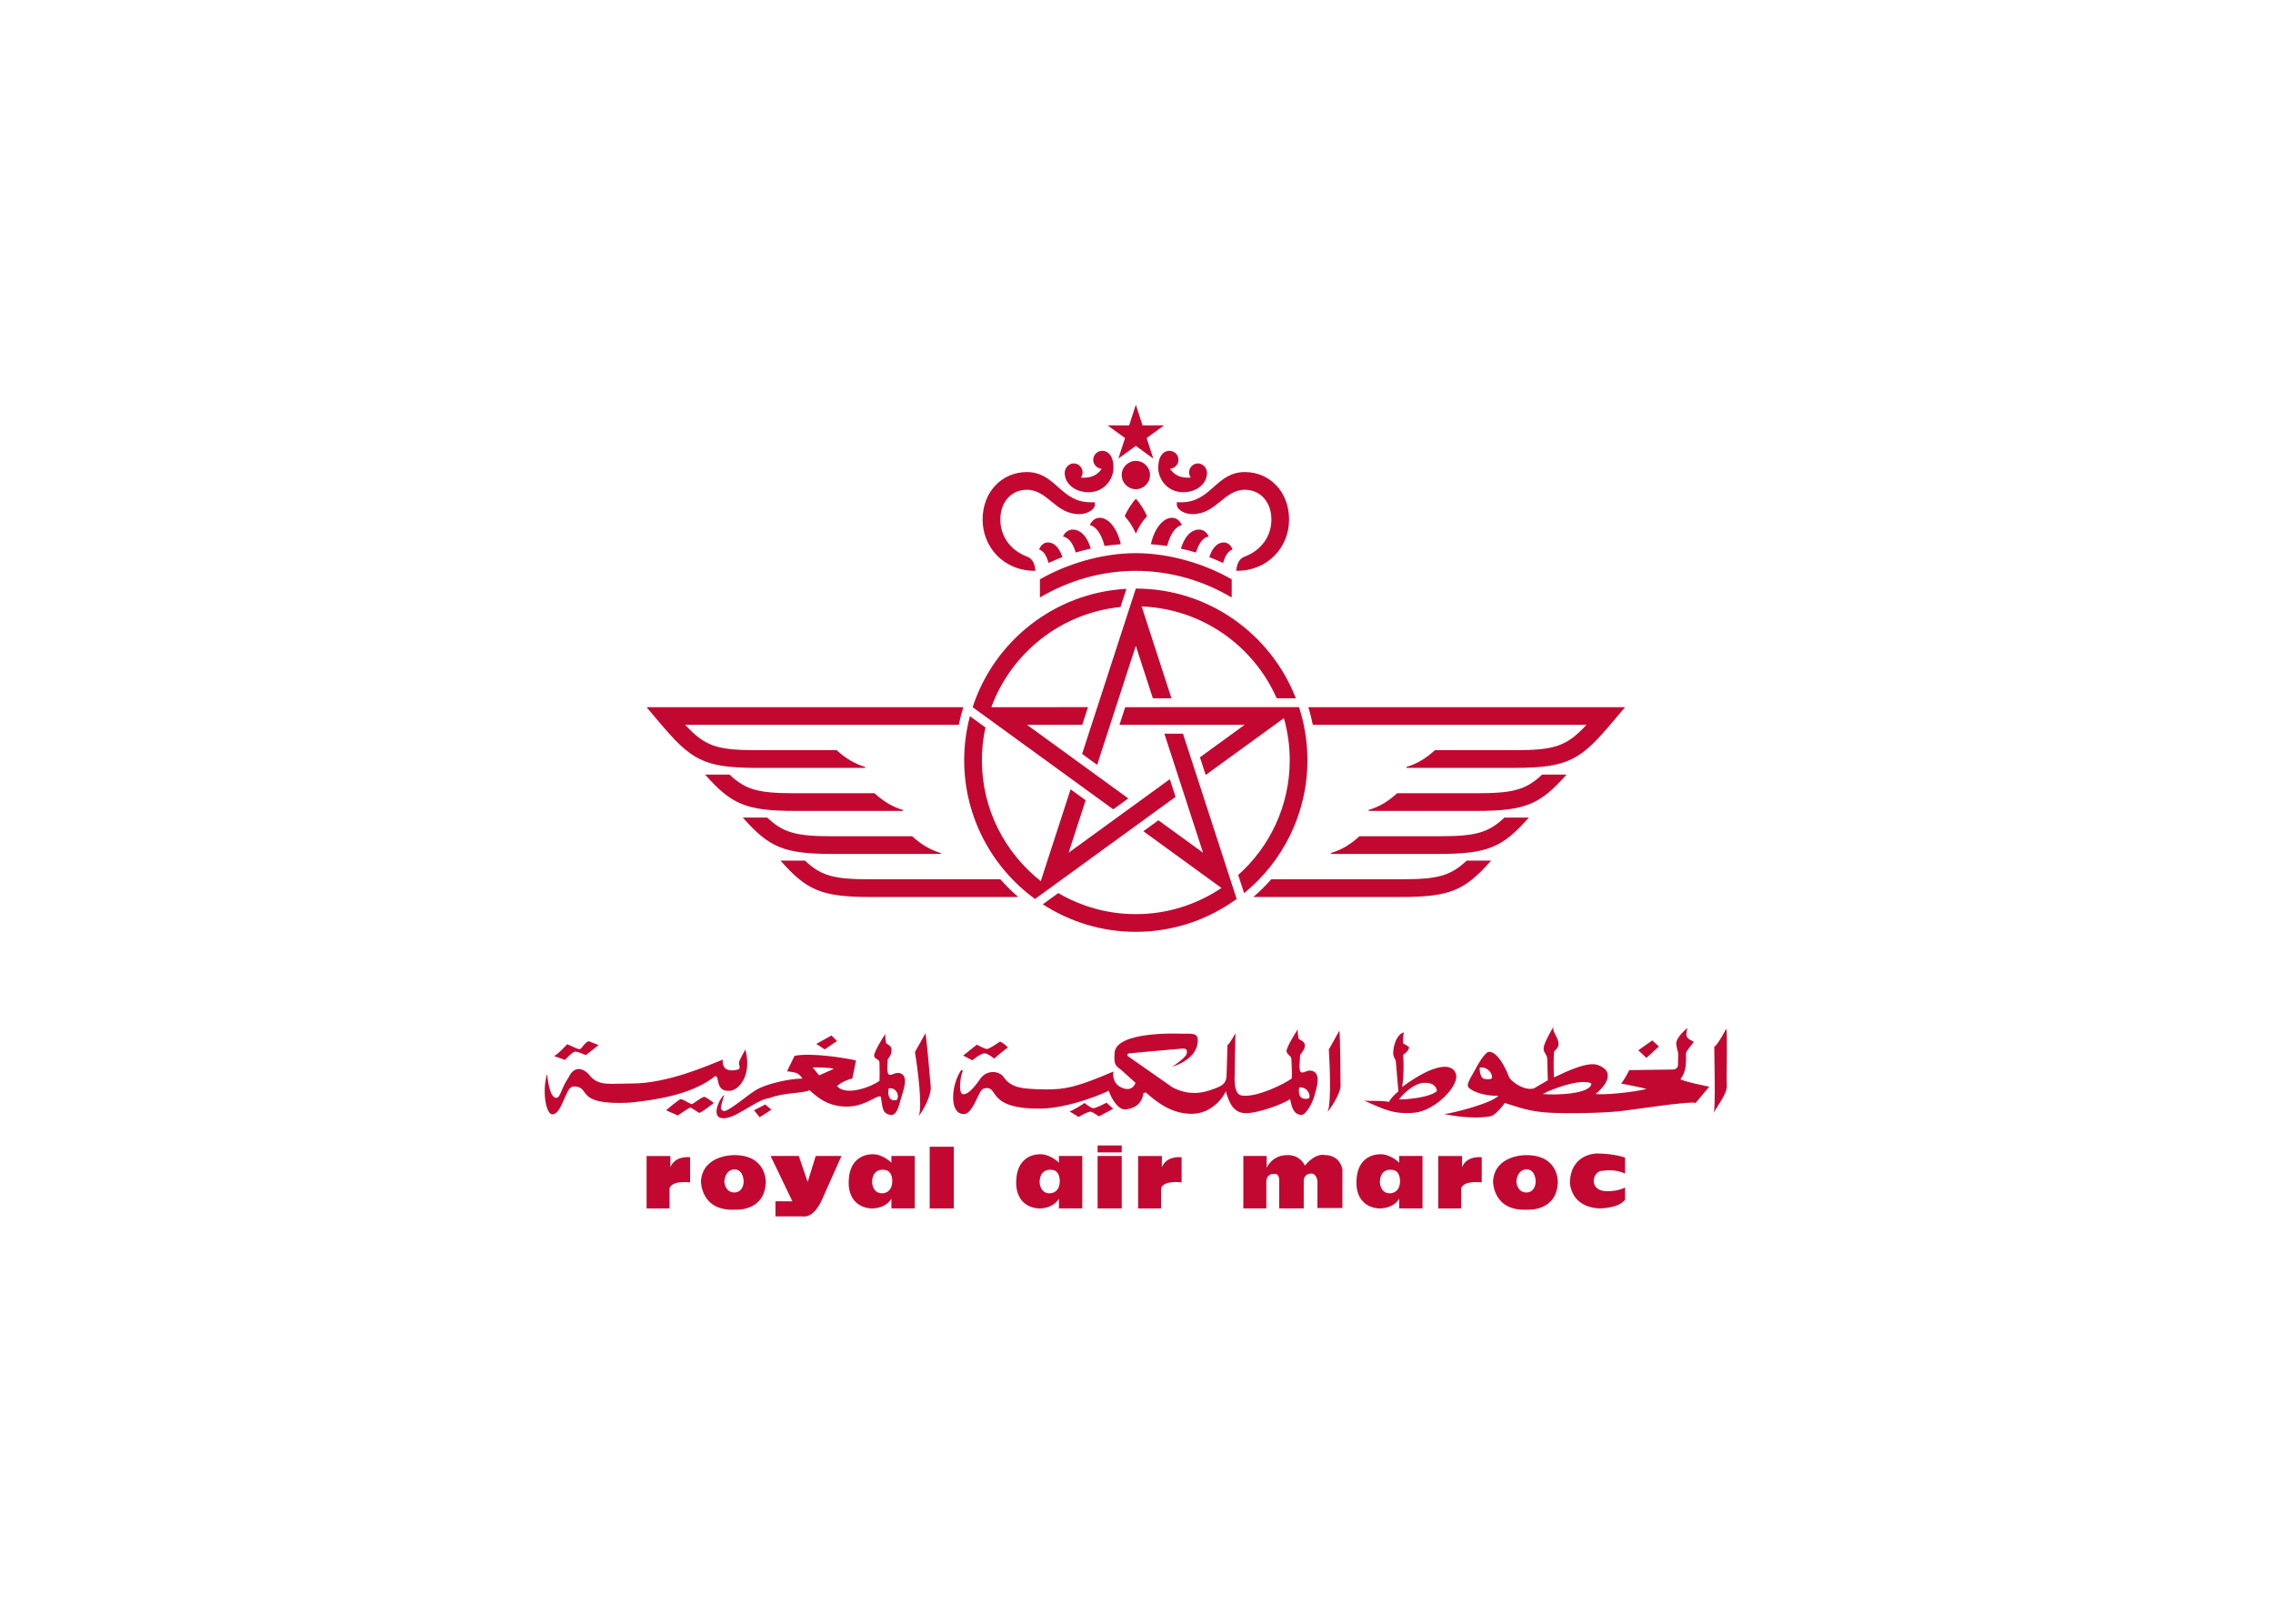 <svg clip-rule="evenodd" fill-rule="evenodd" stroke-linejoin="round" stroke-miterlimit="1.414" viewBox="0 0 560 400" xmlns="http://www.w3.org/2000/svg"><g fill="#c20831" fill-rule="nonzero" transform="matrix(3.187 0 0 3.187 -1115.89 -2263.38)"><path d="m430.146 779.678-.003.008 10.872-7.9-.444-1.367-7.826 5.687 1.318-4.058-1.164-.845-2.305 7.097c-2.768-2.181-4.552-5.558-4.552-9.348 0-.868.096-1.716.275-2.532l-1.199-.869c-.288 1.085-.444 2.225-.444 3.401 0 4.404 2.16 8.311 5.472 10.726m7.215-7.771-7.828-5.687h4.267l.444-1.368-7.471.002c1.544-4.194 5.381-7.284 9.984-7.742l.459-1.406c-5.57.302-10.231 4.053-11.89 9.148h-.003l10.874 7.897zm-7.255-17.593h.079c-.056-.598-.261-.951-.638-1.092-1.35-.51-2.078-1.623-2.078-2.87 0-1.421.908-2.304 2.048-2.304 1.618 0 2.205 1.886 4.054 1.886.664 0 1.207-.39 1.207-.723v-.196h-.345c-2.322 0-2.679-2.335-4.916-2.335-1.908 0-3.418 1.51-3.418 3.672 0 2.18 1.684 3.962 4.007 3.962m-21.419 15.233h8.33v-.073c-.838-.254-1.504-.663-2.199-1.295h-6.131c-3.118 0-4.037-.291-5.582-1.959h21.156c.092-.462.206-.921.344-1.366h-24.486l.95 1.124c2.478 2.938 3.408 3.569 7.618 3.569m25.612-21.308c1.184 0 1.915-.985 1.915-1.897 0-.927-.425-1.304-.865-1.304-.388 0-.7.317-.7.696 0 .413.372.692.652.692-.359.546-.902.733-1.602.681.079-.117.13-.244.13-.401 0-.396-.329-.694-.694-.694-.346 0-.692.326-.692.739 0 .781.731 1.488 1.856 1.488m-6.828 29.919h-10.033c-2.761 0-3.799-.231-5.073-1.442h-1.89c2.026 2.288 3.146 2.81 6.963 2.81h11.417c-.492-.424-.954-.882-1.384-1.368m-4.617-1.959v-.073c-.837-.254-1.505-.663-2.199-1.295h-6.132c-2.762 0-3.798-.23-5.074-1.441h-1.888c2.022 2.288 3.144 2.809 6.962 2.809zm-2.916-3.327v-.073c-.837-.252-1.505-.663-2.199-1.293h-6.132c-2.762 0-3.8-.23-5.074-1.442h-1.888c2.024 2.288 3.144 2.808 6.962 2.808zm20.797-22.658c-.681 0-1.37.832-1.626 2.045.422.03.842.073 1.253.137.272-1.057.743-1.545 1.139-1.616-.142-.321-.406-.567-.766-.567m-2.793 5.472-4.153 12.782 1.162.845 2.99-9.201 1.32 4.057h1.437l-2.305-7.099c4.666.175 8.653 3.043 10.441 7.099h1.479c-1.924-4.957-6.742-8.483-12.371-8.483m7.412.69v-1.403c-2.029-1.164-4.739-2.023-7.412-2.023-2.675 0-5.383.859-7.413 2.023v1.403c2.176-1.284 4.709-2.058 7.413-2.058s5.236.774 7.412 2.058m-14.156-2.668c.349-.163.705-.315 1.069-.454-.177-.532-.512-1.132-1.138-1.132-.312 0-.556.251-.662.543.29.103.53.354.731 1.043m.748 25.517-1.196.867c2.073 1.344 4.541 2.128 7.192 2.128 2.909 0 5.601-.944 7.791-2.538l.007.004-4.152-12.781h-1.439l2.991 9.2-3.452-2.505-1.163.844 6.036 4.385c-1.894 1.275-4.169 2.023-6.618 2.023-2.187 0-4.234-.595-5.996-1.627m3.577-26.829c.413-.064.833-.106 1.255-.136-.256-1.214-.944-2.046-1.626-2.046-.359 0-.625.245-.766.567.396.071.868.559 1.137 1.615m-2.476-1.268c-.312 0-.613.218-.735.541.298.044.694.284.986 1.232.381-.115.769-.216 1.162-.303-.28-.939-.786-1.471-1.413-1.471m32.36 25.59h-1.891c-1.273 1.21-2.31 1.441-5.072 1.441h-10.032c-.43.487-.892.944-1.385 1.368h11.417c3.819 0 4.939-.521 6.963-2.809m-28.287-11.863-.444 1.367h9.674l-3.451 2.508.444 1.366 6.045-4.39c.294 1.032.452 2.121.452 3.248 0 3.524-1.541 6.694-3.984 8.874l.458 1.407c2.984-2.435 4.894-6.139 4.894-10.281 0-1.431-.229-2.807-.65-4.099l.001-.001zm35.658 1.367c-1.546 1.668-2.463 1.958-5.582 1.958h-6.132c-.693.632-1.361 1.042-2.198 1.295v.073h8.33c4.21 0 5.139-.63 7.619-3.569l.949-1.124h-24.486c.137.445.252.904.345 1.367zm-36.187-20.58 1.352-.983 1.351.984-.515-1.589 1.352-.983h-1.671l-.517-1.589-.516 1.589h-1.672l1.353.983zm31.731 27.749h-1.888c-1.275 1.212-2.312 1.441-5.075 1.441h-6.132c-.693.632-1.36 1.042-2.199 1.295v.073h8.331c3.819 0 4.94-.521 6.963-2.809m2.916-3.325h-1.888c-1.276 1.212-2.312 1.441-5.075 1.441h-6.132c-.693.631-1.361 1.041-2.199 1.293v.074h8.331c3.819 0 4.939-.52 6.963-2.808m-25.819-17.4c-.104-.292-.349-.543-.663-.543-.625 0-.96.601-1.136 1.136.363.137.719.288 1.068.451.202-.691.443-.942.731-1.044m-8.336-2.574c.377.435.6.771.841 1.311.008.008.012.019.019.027.008-.008.012-.019.019-.027.242-.54.464-.876.842-1.311-.143-.377-.574-1.062-.86-1.341-.287.279-.718.964-.86 1.341m4.026-1.076v.197c0 .333.543.722 1.207.722 1.849 0 2.436-1.885 4.055-1.885 1.138 0 2.049.883 2.049 2.304 0 1.247-.731 2.36-2.08 2.869-.377.142-.581.495-.639 1.092h.08c2.322 0 4.007-1.781 4.007-3.961 0-2.163-1.509-3.672-3.417-3.672-2.238 0-2.595 2.335-4.916 2.335zm-1.437-2.673c0 .912.732 1.897 1.915 1.897 1.126 0 1.857-.706 1.857-1.488 0-.413-.346-.738-.692-.738-.367 0-.693.297-.693.693 0 .157.05.284.129.401-.702.053-1.244-.134-1.602-.681.278 0 .652-.278.652-.692 0-.379-.311-.696-.701-.696-.438 0-.865.377-.865 1.304m-1.73-.524c-.603 0-1.094.491-1.094 1.093 0 .606.491 1.095 1.094 1.095.606 0 1.095-.489 1.095-1.095 0-.602-.489-1.093-1.095-1.093m5.631 5.851c-.12-.323-.423-.542-.733-.542-.628 0-1.133.532-1.415 1.472.393.087.781.188 1.163.304.292-.95.689-1.19.985-1.234"/><path d="m401.898 803.598-1.775.003v-4.055h1.837v.875s.247-.876 1.526-.781v1.948s-1.37-.196-1.588.453z"/><path d="m439.894 803.598-1.775.003v-4.055h1.837v.875s.247-.876 1.526-.781v1.948s-1.371-.196-1.588.453z"/><path d="m406.941 800.581s-.716-.064-.809.942c0 0 .03.81.746.844 0 0 .686.063.748-.812 0 0 .03-.94-.685-.974m2.396 1.007c-.094 2.303-2.396 2.107-2.396 2.107-2.645.129-2.616-2.206-2.616-2.206.157-2.076 2.585-2.01 2.585-2.01 2.52 0 2.427 2.109 2.427 2.109"/><path d="m468.169 800.581s-.715-.064-.809.942c0 0 .03.81.748.844 0 0 .682.063.746-.812 0 0 .03-.94-.685-.974m2.397 1.007c-.094 2.303-2.397 2.107-2.397 2.107-2.645.129-2.613-2.206-2.613-2.206.154-2.076 2.582-2.01 2.582-2.01 2.522 0 2.428 2.109 2.428 2.109"/><path d="m409.709 799.545h2.179l.687 2.01.621-2.01h1.992l-1.461 3.274s-.592 1.558-1.556 1.396h-2.087v-1.168h1.308z"/><path d="m418.427 800.614s-.841-.13-.872.942c0 0 0 .874.779.874 0 0 .714.031.778-.842 0 0 .094-.974-.685-.974m.62-1.069h1.807v4.053h-1.806v-.746c-.528.842-1.618.746-1.618.746-1.898-.194-1.679-2.141-1.679-2.141.061-2.141 1.835-2.044 1.835-2.044.778-.03 1.462.649 1.462.649z"/><path d="m431.376 800.614s-.84-.13-.871.942c0 0 0 .874.777.874 0 0 .716.031.778-.842 0 0 .094-.974-.684-.974m.621-1.069h1.805v4.053h-1.804v-.746c-.529.842-1.62.746-1.62.746-1.896-.194-1.678-2.141-1.678-2.141.061-2.141 1.836-2.044 1.836-2.044.778-.03 1.462.649 1.462.649z"/><path d="m463.096 803.598-1.775.003v-4.055h1.838v.875s.246-.876 1.524-.781v1.948s-1.371-.196-1.587.453z"/><path d="m457.679 800.614s-.84-.13-.871.942c0 0 0 .874.778.874 0 0 .716.031.778-.842 0 0 .094-.974-.685-.974m.621-1.069h1.806v4.053h-1.804v-.746c-.53.842-1.62.746-1.62.746-1.899-.194-1.679-2.141-1.679-2.141.061-2.141 1.836-2.044 1.836-2.044.779-.03 1.463.649 1.463.649z"/><path d="m422.006 798.831h1.867v4.768h-1.867z"/><path d="m434.988 799.545h1.865v4.052h-1.865z"/><path d="m434.988 798.732h1.865v.535h-1.865z"/><path d="m446.254 803.598v-4.053h1.804v.908s.408-.975 1.59-.975c0 0 .903-.097 1.37.811 0 0 .748-1.005 1.588-.811 0 0 1.057-.063 1.308 1.103l-.003 2.987h-1.929v-2.111s-.092-.616-.53-.551c0 0-.465 0-.528.486v2.206h-1.9v-2.044s.095-.713-.434-.616c0 0-.467-.065-.559.519v2.141z"/><path d="m475.764 799.674s-.684-.293-2.147-.325c0 0-2.054-.03-2.117 2.239 0 0 0 1.913 2.303 2.01 0 0 1.494 0 1.961-.681v-.941s-.467.292-1.368.292c0 0-1.059.065-1.059-.844 0 0 .061-.779.808-.744 0 0 .779-.163 1.619.226z"/><path d="m407.76 791.31s-.496.854-.496 1.034c0 .179.13.428-.022.494-.152.069-1.339.384-1.232-.742-1.188.474-4.275 1.846-7.038 1.846-1.652 0-2.484.201-3.165-.524-.325-.456-1.175-1.118-1.736.094-.583.828-.604 1.6-.972 1.531-.388-.071-.561-.876-.669-1.844-.411 1.372-.074 3.149.41 3.126.47 0 .762-.86 1.007-1.388.244-.524.343-.754.699-.77 1.338.066-.066 1.461 4.253 1.258 2.008-.202 4.599-.606 6.349-1.844.323-.269.408-.337.495.18.108.563.345.788.949.742.606-.044 1.707-1.103 1.167-3.194"/><path d="m483.586 789.711c-.214.383-.69 1.262-.926 1.396 0 .652.106 4.814-.044 5.106.366-.675 1.057-1.507 1.013-2.138-.043-.628.065-4.07-.043-4.364"/><path d="m477.865 790.611-1.08.765.627.586.971-.878z"/><path d="m465.473 793.513c.063-.381-.411-.921-.952-.787 0 .428.132.811.346.856.216.044.54.068.606-.069m7.685.428c-.755-.428-3.067.428-3.755.811.992.112 3.735 0 3.755-.811m7.925-3.217s-.412.518-.541.721c-.128.203-.043.269-.064.628-.023.363.023.924-.432 1.531.173.18 2.224.584 2.224.584l-1.057 1.261c-.152-.091-1.231.044-1.707.088-.475.047-2.872.384-3.908.519-1.036.134-3.455.225-5.375.157-1.922-.067-2.657-.449-3.757-.764 0 0-.649.9-1.059 1.012-.409.113-1.813.225-3.626-.157.56-.044 3.649-.811 4.188-1.418-1.274.046-2.267-.449-2.352-.72-.088-.269.322-.854.538-1.258.216-.407.778-1.44 1.123-1.419.627.045 1.229 1.171 1.533 2.003.28.405 1.187 1.012 1.9.833.128-.091.778-.451 1.078-.631l-.043-1.665c-.019-.315-.236-.427-.28-.719-.043-.293.304-.968.757-1.756-.108.338.301.744.387 1.194.088.45-.281.606-.323.72-.044.112-.064 1.056-.023 2.001 2.72-1.305 3.26-1.124 3.843-.72.583.405.367 1.215-.627 2.003.648.089 2.807-.114 3.93-.383-.086-.068-1.964-.428-1.964-.428.131-.044.646-1.033.646-1.033l3.326-.046c.432 0 .432-.314.432-.314l.022-.856c0-.224-.085-.27-.15-.788-.066-.517.864-1.259.864-1.259-.216.766 0 .81.497 1.079"/><path d="m461.22 794.533c-.019-.287-.243-.677-1.007-.643-.759.034-1.601.844-1.924 1.282.307.019 2.251-.084 2.931-.639m-2.591-3.663c.146.034.356.211.42.254.064 0-.048.37-.437.59.097 1.535-.08 2.498-.08 2.498 2.688-1.991 4.014-1.823 4.176-.912.162.912-1.683 2.768-3.239 2.902-1.552.136-2.329-.237-3.885-.945.292.069 1.069-.034 1.944.101.063-.201.421-.573.712-.808l-.195-2.296c-.03-.269-.26-.304-.195-.877.067-.573.342-1.299.827-1.384-.065.134-.113.709-.048.877"/><path d="m453.673 789.859c-.08.168-.81 1.452-.81 1.452.066 1.094.211 4.133-.097 4.841.68-.911 1.004-1.671 1.004-2.008 0 0-.019-4.1-.098-4.285"/><path d="m450.572 794.254c-.048.288-.106 1.02.72.853.244-.169-.074-.955-.72-.853m-.056-3.806c0 .102.452.203.485.474.03.269-.08.47-.357.808l-.048.829s-.015.387.098.504c.258.136.502-.236.922-.083.687.247.276 1.367.131 1.923-.148.557-.665 1.484-1.005 1.469-.534-.026-.728-.44-.874-1.233-.389.338-2.461 1.115-3.449 1.097-.988-.019-1.295-.91-1.523-1.704-.112.354-1.02 1.771-2.67 1.754-1.652-.015-2.787-1.028-3.515-1.654l-.179.053c-.129.978-.889 1.214-1.392 1.263-.501.053-1.037-.706-1.296-1.45-.227.152-3.044 1.357-5.261 1.385-4.032.05-3.288-1.605-4.147-1.588-.357.015-.452.119-.694.643-.247.528-.616 1.365-1.087 1.365-1.165 0-.955-2.176-.323-3.222.194-.355.275-.152.177.05-.097.203-.324 1.571.066 1.637.272.048.694-.27 1.278-1.097.518-.844 1.523-.709 1.847-.253.615.912 1.553.945 3.207.979 1.65.034 2.702-.27 5.31-1.383-.065.219-.034.792.372 1.096.404.304 1.086.456 1.328-.219l-1.085-.979c-.372-.321-.615-.321-.533-1.284 0-1.804 5.261-1.534 5.261-1.534.568 0 1.123-.083 1.168.405.094 1.113-.989 1.856-2.009 2.161.306-.17 1.084-.744 1.15-1.013.071-.301-.034-.423-.325-.405-.291.015-4.128.371-4.128.371-.211.034-.081.22-.081.22l3.448 2.413c1.556.809 2.785.269 3.482 0 .696-.27.68-.708.696-1.029l.066-2.244c.177-.102.614-.912.614-.912l-.065 3.61c.019.423.065 1.131.567 1.199 1.117.185 3.32-.912 3.854-1.317.034-.219-.03-1.519-.03-1.519 0-.235-.373-.32-.373-.607s.729-1.501.89-1.686c-.08.185.034.606.034.708"/><path d="m425.659 790.938-1.068.844.713.37s.68-.573.971-.538c.29.034.713.404.713.404s.937-.81 1.067-.844c-.226-.303-.615-.472-.615-.472s-.809.573-1.004.573-.777-.337-.777-.337"/><path d="m433.972 795.449c-.152.135-.972.607-1.144.653l.69.426s.798-.472.972-.404c.172.066.604.359.604.359l1.101-.585-.519-.473s-.84.45-1.036.428c-.193-.023-.668-.404-.668-.404"/><path d="m421.676 790.06c-.082.169-.81 1.452-.81 1.452.226 1.35.598 4.251.29 4.96.682-.91.94-1.856.94-2.193 0 0-.34-4.032-.42-4.219"/><path d="m413.46 793.312 1.123-.496c-.172-.112-1.404-.134-1.62-.112zm5.376 1.007c-.048.285-.108 1.039.604.904.261-.248.043-1.005-.604-.904m-9.197.747c-1.101.09-2.915 1.912-3.865 1.508-.555-.235-.044-1.44.345-1.755-.324 1.169-.324 1.035-.085 1.236.236.204 1.748-1.101 2.483-1.573.733-.472 2.461-.9 3.648-.923-.066-.136-.281-.36-.452-.428-.174-.068-.735-.135-.735-.135l.582-1.192c1.296-.269 4.039.18 4.751.359l-.283 1.396c-.193.023-.82.247-1.186.584.734.832 2.748 0 3.282-.404.031-.22 0-1.439 0-1.439 0-.238-.413-.237-.413-.522 0-.288.729-1.503.892-1.687-.081.184.03.607.03.708 0 .1.386.174.418.443.03.269-.015.501-.288.838l-.027.656s-.015.39.098.508c.258.134.501-.235.924-.085.684.247.149 1.473.004 2.031-.147.556-.324 1.249-.776 1.181-.688-.103-.611-.625-.758-1.417-.386-.17-1.417 1.069-3.357.709-.788-.148-1.36-.473-2.169-1.215-.195.236-2.051.191-3.066.618"/><path d="m414.411 790.229-1.167.653.648.427.949-.652z"/><path d="m395.67 790.68c.064.022.734.293.734.293s-.907.741-.972.764c-.064.022-.668-.315-.886-.248-.214.069-.733.631-.733.631s-.691-.247-.843-.294c.367-.202.908-.809 1.016-.922.431.181.863.429.992.382.13-.044.432-.606.692-.606"/><path d="m403.594 795.538c.129 0 .821-.584.993-.563.173.023.735.475.735.475s-1.016.786-1.124.762c-.109-.022-.604-.425-.714-.404-.105.023-.949.607-.949.607l-.907-.403s.972-.833 1.124-.856c.15-.022.69.338.842.382"/><path d="m409.293 795.562-.864.449.432.54.908-.585z"/></g></svg>